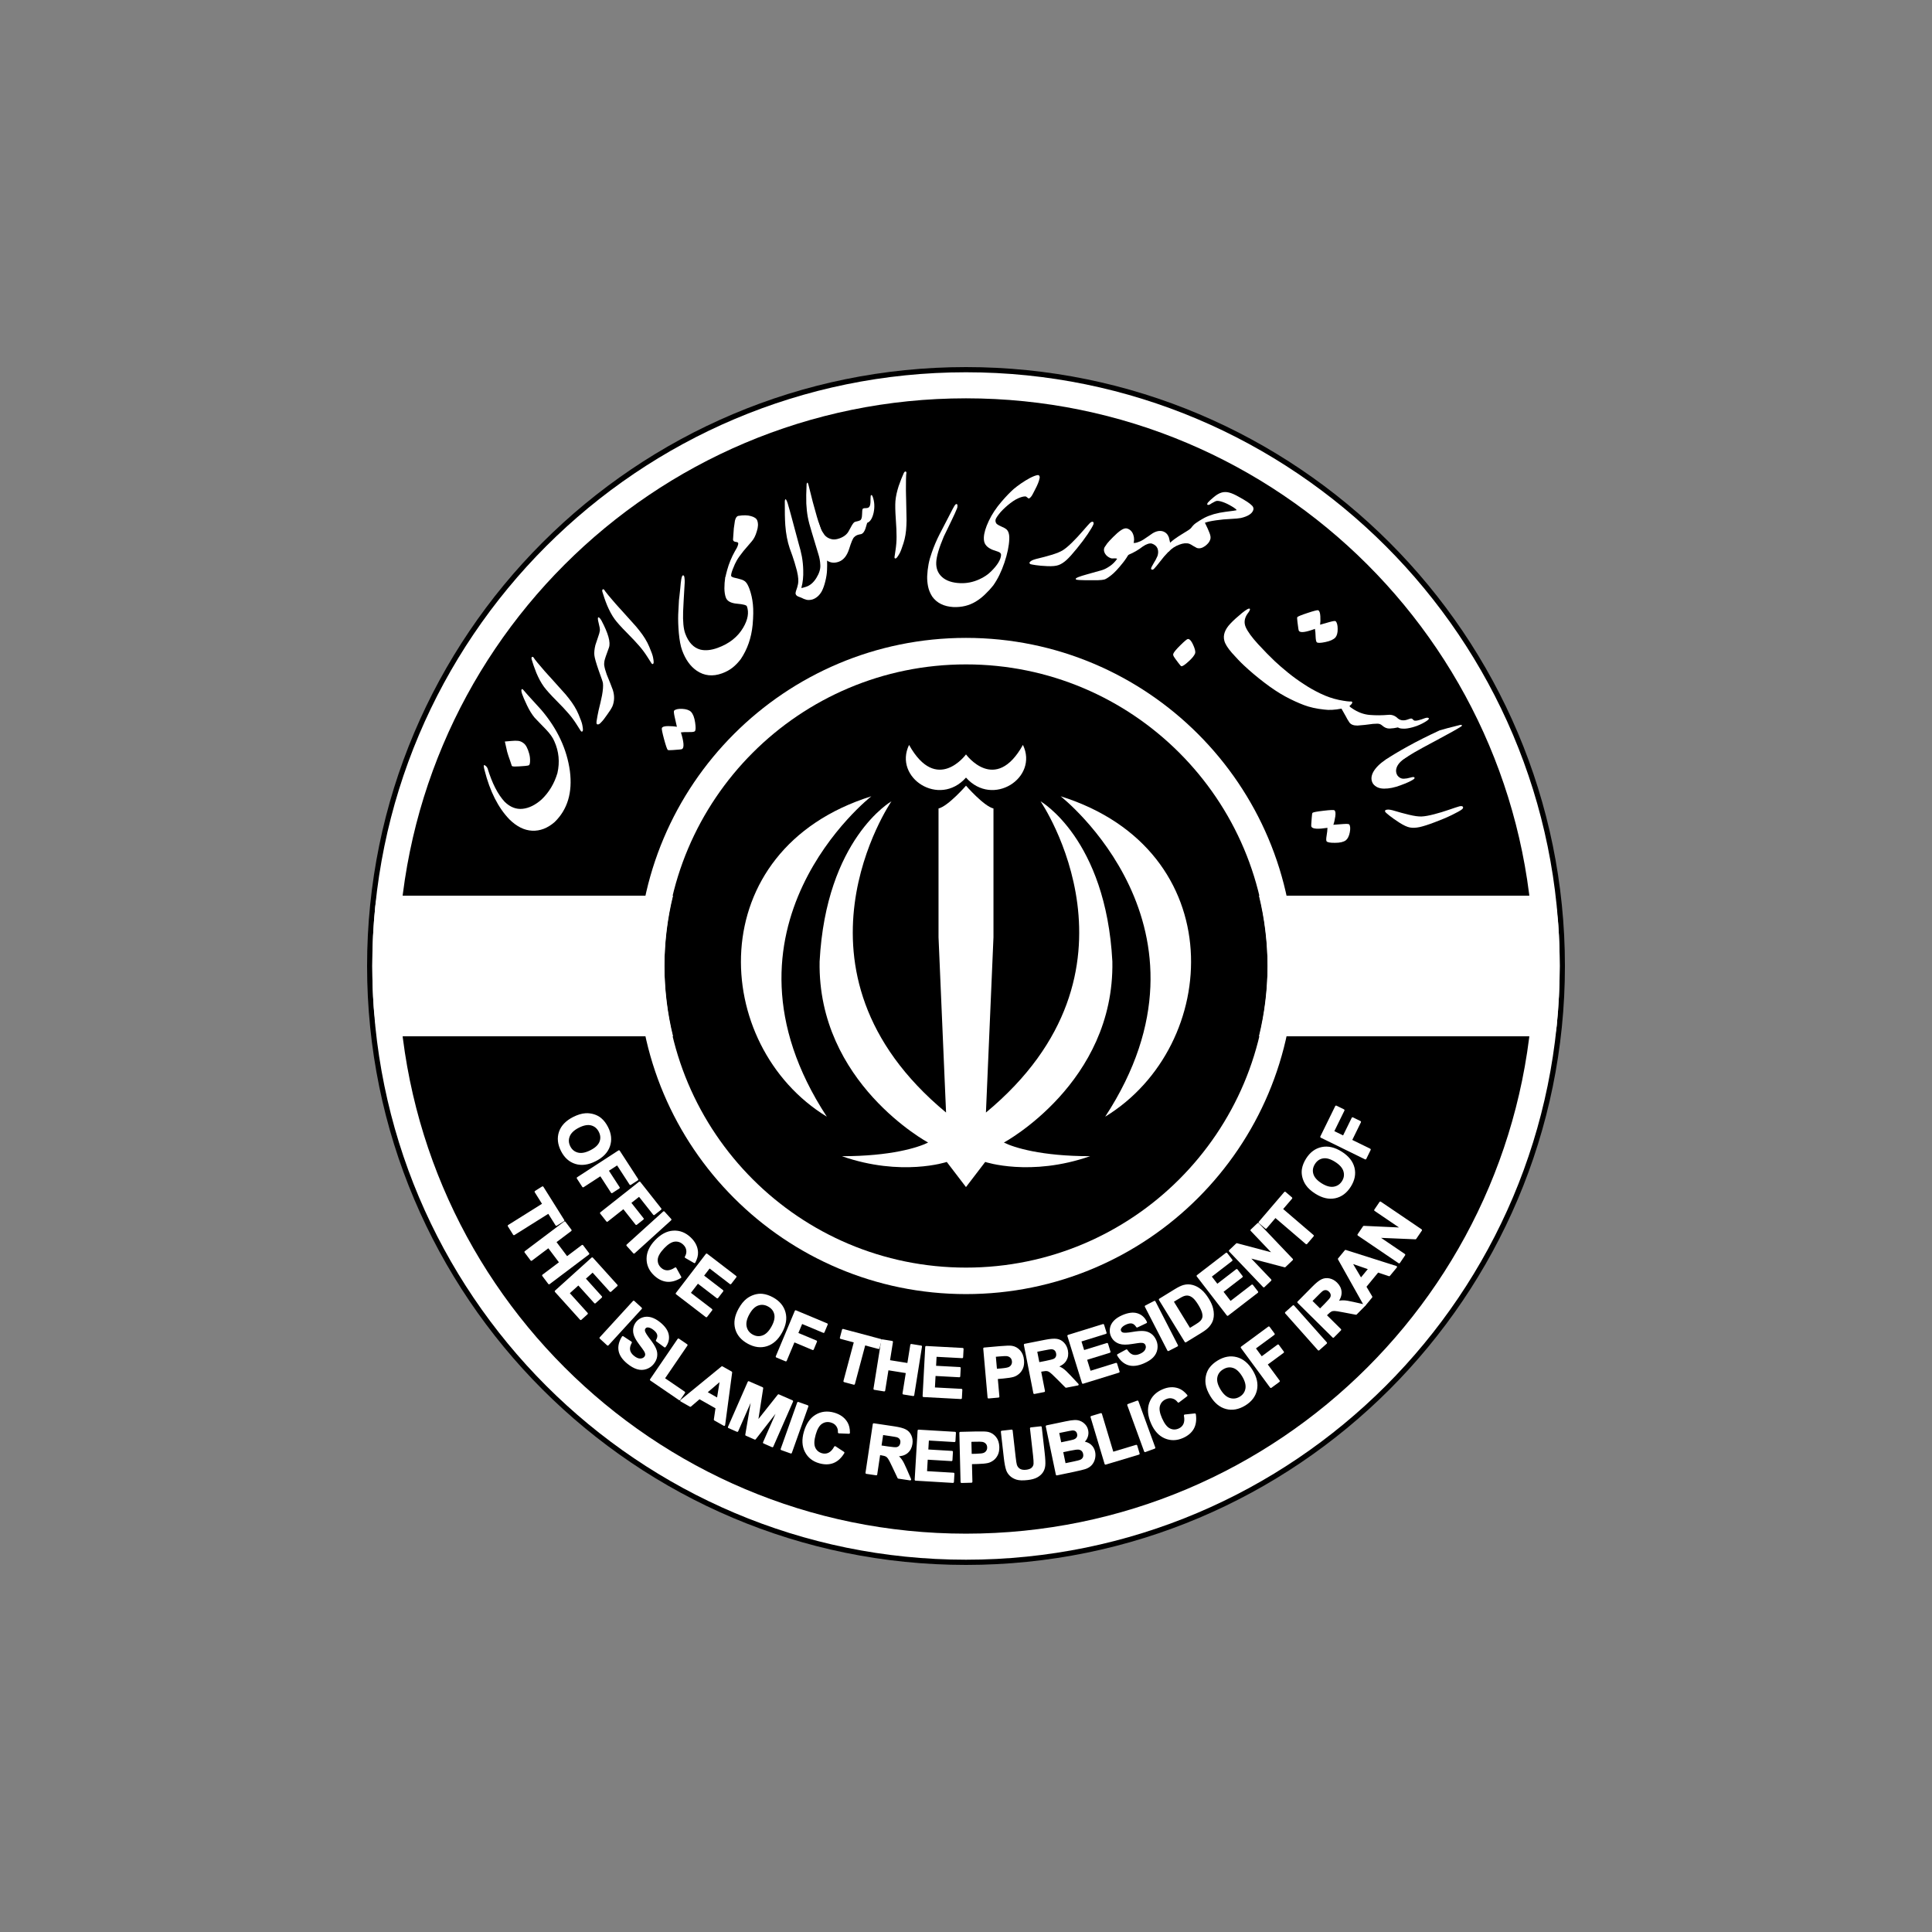 <?xml version="1.0" encoding="UTF-8"?> <svg xmlns="http://www.w3.org/2000/svg" width="100" height="100" viewBox="0 0 100 100" fill="none"><rect x="0" y="0" width="100" height="100" fill="#808080" stroke="none"/><g clip-path="url(#clip0_9871_652)"><path d="M50 81C67.121 81 81 67.121 81 50C81 32.879 67.121 19 50 19C32.879 19 19 32.879 19 50C19 67.121 32.879 81 50 81Z" fill="black"></path><path d="M50 80.73C66.972 80.73 80.73 66.971 80.73 49.999C80.73 33.028 66.972 19.269 50 19.269C33.028 19.269 19.27 33.028 19.27 49.999C19.27 66.971 33.028 80.73 50 80.73Z" fill="white"></path><path d="M50 79.382C66.228 79.382 79.382 66.227 79.382 50C79.382 33.772 66.228 20.617 50 20.617C33.772 20.617 20.617 33.772 20.617 50C20.617 66.227 33.772 79.382 50 79.382Z" fill="black"></path><path d="M50 66.982C59.379 66.982 66.983 59.379 66.983 50C66.983 40.62 59.379 33.017 50 33.017C40.621 33.017 33.017 40.62 33.017 50C33.017 59.379 40.621 66.982 50 66.982Z" fill="white"></path><path d="M50 65.611C58.622 65.611 65.611 58.621 65.611 50C65.611 41.378 58.622 34.389 50 34.389C41.378 34.389 34.389 41.378 34.389 50C34.389 58.621 41.378 65.611 50 65.611Z" fill="black"></path><path d="M19.509 46.36C19.479 46.55 19.45 46.741 19.423 46.931C19.321 47.951 19.27 48.975 19.27 49.999C19.27 50.724 19.295 51.45 19.347 52.173C19.394 52.663 19.453 53.151 19.524 53.638H34.837C34.545 52.447 34.395 51.226 34.389 49.999C34.395 48.773 34.545 47.551 34.837 46.36H19.509ZM65.163 46.36C65.454 47.551 65.605 48.773 65.611 49.999C65.605 51.226 65.454 52.447 65.163 53.638H80.49C80.521 53.448 80.55 53.258 80.577 53.067C80.679 52.048 80.73 51.024 80.73 49.999C80.73 49.274 80.705 48.549 80.653 47.825C80.606 47.336 80.546 46.847 80.476 46.36H65.163Z" fill="white"></path><path d="M54.899 41.215C54.899 41.215 63.6 48.02 57.205 57.799C63.228 54.118 63.749 43.994 54.899 41.215Z" fill="white"></path><path d="M50 40.248C48.615 41.809 46.235 40.257 47.053 38.556C48.485 41.121 50 39.048 50 39.048C50 39.048 51.515 41.121 52.947 38.556C53.765 40.257 51.385 41.809 50 40.248Z" fill="white"></path><path d="M50 61.444L49.005 60.142C49.005 60.142 46.663 60.923 43.576 59.845C46.105 59.845 47.518 59.398 48.039 59.138C48.039 59.138 42.312 56.052 42.423 49.768C42.758 43.409 46.142 41.475 46.142 41.475C46.142 41.475 40.118 50.251 48.968 57.585L48.578 48.512V41.847C49.08 41.726 50 40.666 50 40.666C50 40.666 50.92 41.726 51.422 41.847V48.512L51.032 57.585C59.881 50.251 53.858 41.475 53.858 41.475C53.858 41.475 57.241 43.408 57.576 49.767C57.688 56.051 51.961 59.138 51.961 59.138C52.481 59.398 53.895 59.844 56.423 59.844C53.337 60.922 50.994 60.142 50.994 60.142L49.999 61.443L50 61.444Z" fill="white"></path><path d="M45.101 41.215C45.101 41.215 36.4 48.02 42.796 57.799C36.772 54.118 36.251 43.994 45.101 41.215Z" fill="white"></path><path d="M75.675 41.889C75.592 41.955 75.419 42.052 75.156 42.181C74.895 42.308 74.598 42.434 74.264 42.558C73.933 42.684 73.671 42.768 73.479 42.81C73.289 42.85 73.123 42.857 72.981 42.831C72.84 42.807 72.659 42.724 72.436 42.582C72.217 42.441 72.047 42.321 71.926 42.224C71.807 42.128 71.734 42.065 71.708 42.035C71.686 42.002 71.682 41.974 71.697 41.95C71.713 41.925 71.748 41.911 71.8 41.907C71.88 41.893 72.019 41.917 72.217 41.979C72.415 42.04 72.652 42.104 72.928 42.171C73.208 42.238 73.426 42.268 73.582 42.261C73.742 42.254 73.954 42.217 74.221 42.148C74.487 42.079 74.747 42.001 75 41.912C75.256 41.824 75.432 41.766 75.527 41.739C75.626 41.712 75.69 41.719 75.72 41.76C75.743 41.799 75.728 41.842 75.675 41.889Z" fill="white"></path><path d="M71.755 39.295C71.915 39.229 72.06 39.18 72.189 39.147C72.32 39.113 72.433 39.091 72.527 39.083C72.623 39.073 72.701 39.073 72.76 39.083C72.821 39.092 72.864 39.106 72.888 39.128L72.675 39.279C72.403 39.471 72.265 39.678 72.259 39.898C72.264 40.028 72.306 40.129 72.387 40.201C72.469 40.276 72.561 40.311 72.664 40.306C72.769 40.303 72.88 40.284 72.998 40.249C73.118 40.213 73.188 40.209 73.21 40.24C73.234 40.274 73.21 40.313 73.136 40.355C73.018 40.435 72.802 40.533 72.489 40.648C72.18 40.764 71.898 40.821 71.644 40.819C71.392 40.819 71.202 40.737 71.073 40.573C70.956 40.394 70.958 40.189 71.079 39.958C71.204 39.737 71.417 39.524 71.719 39.32L71.755 39.295ZM67.939 42.069C67.982 42.038 68.171 42.003 68.505 41.964C68.84 41.925 69.026 41.916 69.064 41.937C69.123 41.976 69.14 42.084 69.114 42.261C69.087 42.438 69.054 42.582 69.014 42.69C69.166 42.68 69.335 42.667 69.521 42.652C69.709 42.639 69.814 42.645 69.836 42.672C69.892 42.752 69.902 42.889 69.865 43.083C69.826 43.279 69.757 43.417 69.658 43.496C69.535 43.584 69.347 43.626 69.093 43.624C68.845 43.626 68.702 43.599 68.664 43.545C68.638 43.509 68.639 43.409 68.666 43.247C68.693 43.089 68.708 42.956 68.709 42.848C68.234 42.922 67.96 42.908 67.887 42.804C67.869 42.779 67.863 42.727 67.871 42.651C67.877 42.578 67.886 42.467 67.896 42.317C67.905 42.165 67.919 42.083 67.939 42.069Z" fill="white"></path><path d="M72.826 39.176C72.701 39.255 72.581 39.321 72.466 39.373C72.353 39.424 72.25 39.456 72.156 39.471C72.064 39.487 71.984 39.483 71.914 39.458C71.844 39.432 71.79 39.38 71.75 39.302C72.006 39.127 72.376 38.906 72.862 38.636C73.349 38.366 73.901 38.088 74.518 37.803C74.715 37.742 75.069 37.648 75.581 37.522C75.632 37.511 75.66 37.517 75.666 37.539C75.672 37.561 75.662 37.581 75.636 37.599C75.431 37.731 75.026 37.958 74.42 38.281C73.813 38.603 73.401 38.829 73.181 38.958C72.964 39.09 72.845 39.162 72.826 39.176Z" fill="white"></path><path d="M73.757 37.171C73.846 37.142 73.908 37.141 73.945 37.168C73.983 37.193 73.95 37.242 73.846 37.314C73.544 37.513 73.211 37.642 72.847 37.702C72.772 37.716 72.685 37.719 72.586 37.713C72.489 37.709 72.413 37.688 72.357 37.651C72.218 37.683 72.077 37.703 71.933 37.709C71.793 37.715 71.662 37.662 71.539 37.551C71.469 37.486 71.384 37.455 71.284 37.458C71.184 37.459 71.113 37.463 71.068 37.468C70.78 37.509 70.512 37.538 70.264 37.555C70.058 37.558 69.916 37.501 69.838 37.384C69.761 37.269 69.695 37.154 69.639 37.04C69.656 36.969 69.687 36.902 69.734 36.841C69.78 36.78 69.865 36.722 69.989 36.667C70.283 36.867 70.586 36.98 70.899 37.005C71.212 37.031 71.538 37.029 71.877 36.999C72.056 36.986 72.215 37.048 72.354 37.186C72.498 37.303 72.68 37.316 72.901 37.227C72.973 37.197 73.029 37.186 73.068 37.194C73.093 37.202 73.115 37.219 73.135 37.245C73.156 37.268 73.174 37.283 73.189 37.291C73.233 37.31 73.308 37.307 73.416 37.281C73.523 37.255 73.637 37.218 73.757 37.171Z" fill="white"></path><path d="M69.434 36.679C69.089 36.746 68.792 36.762 68.542 36.727C68.143 36.686 67.791 36.607 67.487 36.492C67.184 36.378 66.861 36.229 66.517 36.044C66.174 35.857 65.812 35.616 65.429 35.322C65.048 35.03 64.702 34.738 64.392 34.447C64.199 34.267 63.99 34.048 63.763 33.792C63.54 33.536 63.409 33.324 63.37 33.157C63.296 32.874 63.399 32.582 63.681 32.282C63.835 32.118 64.034 31.936 64.28 31.735C64.511 31.547 64.647 31.472 64.688 31.509C64.72 31.54 64.68 31.628 64.567 31.771C64.408 32.002 64.379 32.234 64.48 32.466C64.585 32.698 64.799 32.992 65.125 33.348C65.454 33.703 65.737 33.993 65.976 34.217C66.171 34.4 66.4 34.599 66.665 34.815C66.926 35.027 67.198 35.224 67.483 35.408C67.742 35.582 68.031 35.746 68.347 35.898C68.664 36.051 68.981 36.16 69.299 36.227C69.619 36.291 69.838 36.319 69.955 36.309C70.031 36.344 69.994 36.424 69.845 36.548C69.876 36.588 69.923 36.627 69.986 36.664C70.002 36.712 69.996 36.761 69.968 36.81C69.942 36.858 69.906 36.9 69.86 36.937C69.818 36.974 69.775 37.002 69.731 37.023C69.687 37.043 69.655 37.047 69.636 37.037L69.434 36.679ZM67.15 31.941C67.187 31.902 67.365 31.83 67.684 31.725C68.004 31.619 68.185 31.573 68.226 31.587C68.293 31.613 68.33 31.715 68.34 31.894C68.349 32.073 68.346 32.22 68.329 32.335C68.475 32.294 68.638 32.248 68.817 32.196C68.999 32.145 69.103 32.131 69.13 32.152C69.201 32.219 69.237 32.352 69.238 32.552C69.241 32.75 69.201 32.898 69.121 32.996C69.017 33.106 68.842 33.185 68.593 33.234C68.35 33.285 68.204 33.288 68.156 33.242C68.123 33.212 68.103 33.115 68.096 32.953C68.093 32.79 68.081 32.656 68.061 32.55C67.611 32.718 67.339 32.758 67.247 32.672C67.224 32.65 67.208 32.601 67.2 32.525C67.192 32.452 67.177 32.34 67.156 32.19C67.136 32.041 67.134 31.958 67.15 31.941Z" fill="white"></path><path d="M62.374 27.056C62.3 27.077 62.237 27.075 62.186 27.05C62.135 27.024 62.101 26.994 62.083 26.958C62.137 26.917 62.225 26.864 62.347 26.799C62.469 26.735 62.629 26.672 62.828 26.612C63.033 26.556 63.233 26.516 63.427 26.492C63.808 26.444 64 26.417 64.003 26.409C64.012 26.38 63.932 26.314 63.761 26.211C63.59 26.108 63.428 26.03 63.275 25.979C63.129 25.93 63.019 25.915 62.946 25.933C62.922 25.939 62.845 25.978 62.715 26.051C62.604 26.133 62.531 26.155 62.494 26.119C62.475 26.104 62.484 26.068 62.522 26.011C62.584 25.939 62.686 25.845 62.828 25.728C62.971 25.608 63.105 25.53 63.231 25.494C63.353 25.459 63.483 25.459 63.62 25.494C63.759 25.53 63.925 25.604 64.118 25.714C64.314 25.823 64.462 25.91 64.561 25.976C64.661 26.042 64.745 26.11 64.814 26.179C64.877 26.248 64.895 26.323 64.868 26.404C64.806 26.588 64.595 26.724 64.233 26.811C64.12 26.833 63.94 26.849 63.693 26.861C63.447 26.871 63.194 26.894 62.935 26.932C62.677 26.969 62.49 27.011 62.374 27.056ZM60.729 33.841C60.715 33.882 60.726 33.933 60.763 33.994C60.807 34.063 60.876 34.159 60.97 34.283C61.063 34.408 61.12 34.475 61.142 34.482C61.196 34.5 61.32 34.42 61.515 34.242C61.709 34.067 61.825 33.922 61.863 33.807C61.883 33.717 61.846 33.569 61.752 33.365C61.66 33.163 61.569 33.067 61.48 33.075C61.435 33.081 61.305 33.19 61.091 33.402C60.876 33.614 60.756 33.761 60.729 33.841Z" fill="white"></path><path d="M62.076 26.957C62.132 26.941 62.189 26.945 62.246 26.969C62.302 26.994 62.342 27.022 62.364 27.053C62.474 27.274 62.554 27.452 62.606 27.589C62.66 27.726 62.673 27.837 62.644 27.922C62.621 27.99 62.589 28.049 62.548 28.1C62.507 28.151 62.451 28.204 62.381 28.259C62.224 28.372 62.08 28.406 61.949 28.362C61.947 28.361 61.885 28.327 61.764 28.26C61.671 28.199 61.603 28.161 61.559 28.146C61.418 28.099 61.247 28.113 61.046 28.189C60.831 28.266 60.647 28.388 60.493 28.555C60.479 28.559 60.459 28.561 60.434 28.564C60.405 28.568 60.376 28.567 60.345 28.562C60.312 28.557 60.281 28.545 60.251 28.527C60.221 28.512 60.198 28.486 60.18 28.451C60.457 28.179 60.662 27.996 60.794 27.902C60.925 27.808 61.055 27.722 61.184 27.644C61.313 27.565 61.428 27.494 61.528 27.43C61.584 27.39 61.623 27.358 61.644 27.335C61.729 27.221 61.81 27.136 61.888 27.081C61.968 27.029 62.03 26.987 62.076 26.957Z" fill="white"></path><path d="M60.486 28.552L60.25 28.809L59.859 29.298C59.805 29.361 59.764 29.409 59.734 29.439C59.688 29.489 59.641 29.499 59.594 29.469C59.568 29.452 59.576 29.402 59.62 29.32C59.658 29.257 59.691 29.196 59.721 29.139C59.754 29.082 59.785 29.029 59.815 28.98C59.869 28.876 59.901 28.81 59.911 28.78C59.957 28.642 59.958 28.513 59.915 28.393C59.866 28.271 59.767 28.185 59.616 28.134C59.492 28.109 59.337 28.16 59.151 28.287C58.928 28.461 58.681 28.604 58.411 28.716L58.114 28.827C58.142 28.682 58.185 28.544 58.245 28.413C58.303 28.281 58.385 28.157 58.492 28.041C58.53 28.062 58.581 28.081 58.644 28.096C58.708 28.112 58.787 28.103 58.88 28.07C58.978 28.041 59.076 27.996 59.172 27.936C59.254 27.883 59.336 27.828 59.417 27.771C59.501 27.716 59.582 27.659 59.661 27.602C59.86 27.484 60.039 27.453 60.2 27.506C60.341 27.554 60.441 27.655 60.5 27.81C60.528 27.919 60.548 28.004 60.56 28.065C60.573 28.123 60.584 28.176 60.593 28.222C60.597 28.264 60.595 28.299 60.586 28.325C60.567 28.384 60.552 28.424 60.542 28.445C60.535 28.466 60.526 28.486 60.514 28.504C60.506 28.52 60.497 28.536 60.486 28.552Z" fill="white"></path><path d="M58.138 29.108C57.894 29.418 57.689 29.638 57.523 29.769C57.357 29.9 57.236 29.976 57.159 29.996C57.085 30.015 56.979 30.026 56.839 30.031C56.7 30.035 56.489 30.036 56.206 30.033C55.926 30.029 55.763 30.019 55.717 30.003C55.688 29.994 55.676 29.981 55.681 29.967C55.664 29.918 55.859 29.839 56.263 29.728C56.671 29.616 56.934 29.542 57.052 29.506C57.172 29.468 57.305 29.399 57.45 29.299C57.596 29.199 57.721 29.073 57.824 28.921C57.798 28.91 57.77 28.903 57.741 28.902C57.714 28.901 57.686 28.901 57.656 28.902C57.628 28.903 57.599 28.904 57.569 28.905C57.54 28.904 57.514 28.898 57.489 28.89C57.355 28.84 57.255 28.758 57.19 28.644C57.129 28.529 57.123 28.423 57.172 28.326C57.206 28.27 57.251 28.205 57.306 28.131C57.362 28.058 57.464 27.948 57.611 27.8C57.759 27.649 57.896 27.53 58.023 27.443C58.152 27.357 58.26 27.328 58.348 27.357C58.498 27.408 58.602 27.514 58.658 27.676C58.716 27.836 58.714 28.006 58.654 28.186C58.624 28.276 58.588 28.364 58.545 28.45C58.505 28.536 58.469 28.608 58.437 28.665C58.405 28.719 58.361 28.789 58.305 28.876C58.25 28.96 58.194 29.037 58.138 29.108Z" fill="white"></path><path d="M56.595 27.142C56.557 27.237 56.46 27.403 56.302 27.64C56.145 27.874 55.957 28.124 55.738 28.391C55.521 28.659 55.342 28.858 55.202 28.986C55.062 29.112 54.926 29.199 54.794 29.247C54.664 29.295 54.471 29.314 54.215 29.304C53.962 29.293 53.761 29.275 53.612 29.252C53.465 29.23 53.374 29.213 53.337 29.201C53.303 29.183 53.286 29.161 53.286 29.135C53.288 29.106 53.31 29.077 53.352 29.047C53.412 28.997 53.541 28.95 53.737 28.905C53.933 28.86 54.163 28.798 54.428 28.719C54.696 28.638 54.893 28.557 55.02 28.475C55.151 28.392 55.311 28.256 55.501 28.069C55.691 27.881 55.871 27.688 56.04 27.491C56.212 27.292 56.331 27.157 56.398 27.088C56.468 27.016 56.525 26.991 56.57 27.011C56.608 27.032 56.617 27.076 56.595 27.142Z" fill="white"></path><path d="M53.811 24.743C53.792 24.84 53.764 24.932 53.727 25.02C53.692 25.109 53.633 25.232 53.55 25.39C53.469 25.549 53.421 25.639 53.404 25.662C53.339 25.756 53.283 25.803 53.237 25.801C53.205 25.777 53.175 25.754 53.148 25.732C53.123 25.708 53.099 25.695 53.076 25.695C52.979 25.691 52.849 25.725 52.687 25.798C52.528 25.871 52.349 25.991 52.153 26.157C51.959 26.322 51.806 26.477 51.695 26.624C51.584 26.768 51.528 26.869 51.526 26.925C51.522 27.009 51.546 27.076 51.598 27.124C51.643 27.162 51.723 27.206 51.839 27.257C51.958 27.308 52.036 27.35 52.073 27.382C52.195 27.474 52.251 27.649 52.24 27.908C52.226 28.264 52.141 28.67 51.987 29.126C51.835 29.579 51.644 29.97 51.413 30.299C51.294 30.451 51.155 30.602 50.998 30.752C50.843 30.905 50.677 31.034 50.501 31.14C50.162 31.344 49.777 31.438 49.347 31.421C48.858 31.393 48.493 31.213 48.253 30.88C48.144 30.711 48.072 30.534 48.035 30.348C47.999 30.162 47.985 29.985 47.991 29.819C48 29.609 48.024 29.403 48.062 29.202C48.101 29.001 48.157 28.8 48.229 28.601C48.342 28.274 48.476 27.96 48.629 27.659C48.785 27.357 48.911 27.113 49.009 26.927L49.301 26.362C49.334 26.299 49.369 26.238 49.404 26.177C49.443 26.117 49.476 26.088 49.504 26.089C49.543 26.091 49.561 26.122 49.558 26.184C49.558 26.245 49.55 26.291 49.533 26.321C49.488 26.43 49.448 26.522 49.414 26.597C49.381 26.67 49.33 26.777 49.263 26.918C49.196 27.057 49.123 27.208 49.045 27.371C48.966 27.532 48.902 27.666 48.851 27.771C48.602 28.362 48.471 28.807 48.459 29.106C48.446 29.422 48.547 29.676 48.763 29.869C48.981 30.063 49.294 30.168 49.701 30.184C50.039 30.198 50.369 30.131 50.69 29.985C50.931 29.877 51.132 29.741 51.295 29.579C51.461 29.416 51.588 29.262 51.676 29.117C51.764 28.972 51.81 28.84 51.815 28.722C51.818 28.648 51.765 28.592 51.656 28.554C51.55 28.514 51.473 28.488 51.425 28.476C51.376 28.461 51.322 28.437 51.262 28.404C51.146 28.343 51.06 28.267 51.002 28.178C50.944 28.088 50.918 27.969 50.924 27.82C50.933 27.593 51.017 27.307 51.178 26.965C51.34 26.62 51.563 26.284 51.846 25.957C52.077 25.689 52.286 25.473 52.472 25.308C52.573 25.223 52.7 25.126 52.853 25.02C53.009 24.913 53.159 24.822 53.303 24.745C53.481 24.652 53.62 24.6 53.721 24.589C53.762 24.591 53.789 24.61 53.803 24.646C53.817 24.68 53.82 24.712 53.811 24.743Z" fill="white"></path><path d="M46.901 25.832C46.905 26.122 46.911 26.383 46.917 26.615C46.926 26.843 46.925 27.038 46.915 27.198C46.901 27.543 46.85 27.85 46.762 28.121C46.677 28.389 46.608 28.569 46.554 28.659C46.503 28.75 46.459 28.816 46.424 28.858C46.384 28.9 46.351 28.915 46.327 28.903C46.305 28.891 46.296 28.869 46.299 28.836C46.299 28.828 46.317 28.706 46.353 28.47C46.389 28.234 46.406 28.006 46.406 27.788C46.408 27.567 46.395 27.257 46.366 26.859C46.338 26.458 46.331 26.151 46.347 25.937C46.357 25.814 46.377 25.685 46.407 25.55C46.438 25.415 46.474 25.284 46.515 25.157C46.559 25.027 46.605 24.903 46.652 24.786C46.7 24.669 46.743 24.566 46.784 24.476C46.819 24.418 46.849 24.395 46.877 24.407C46.904 24.417 46.917 24.437 46.916 24.469C46.911 24.488 46.907 24.53 46.902 24.594C46.9 24.655 46.897 24.73 46.894 24.818C46.893 24.903 46.892 24.995 46.892 25.094C46.891 25.192 46.891 25.29 46.891 25.386C46.893 25.479 46.894 25.565 46.896 25.645C46.897 25.725 46.899 25.787 46.901 25.832Z" fill="white"></path><path d="M42.374 27.059C42.423 27.195 42.461 27.294 42.487 27.358C42.52 27.451 42.585 27.563 42.681 27.695C42.767 27.794 42.877 27.862 43.009 27.899C43.136 27.938 43.285 27.927 43.455 27.865C43.688 27.781 43.849 27.651 43.938 27.474C44.057 27.241 44.143 27.1 44.196 27.05C44.232 27.017 44.279 26.997 44.336 26.99C44.394 26.98 44.453 26.962 44.511 26.936C44.578 26.911 44.615 26.812 44.62 26.638C44.623 26.461 44.634 26.362 44.652 26.341C44.67 26.321 44.696 26.309 44.728 26.305C44.827 26.303 44.892 26.297 44.925 26.285C44.99 26.261 45.03 26.197 45.046 26.092C45.055 26.055 45.059 25.965 45.058 25.821C45.057 25.7 45.067 25.635 45.09 25.627C45.12 25.616 45.147 25.644 45.172 25.712C45.264 25.967 45.28 26.241 45.219 26.535C45.153 26.83 45.042 27.006 44.884 27.064C44.834 27.246 44.804 27.347 44.794 27.367C44.737 27.521 44.667 27.613 44.584 27.643C44.496 27.658 44.425 27.675 44.37 27.695C44.315 27.715 44.261 27.751 44.21 27.804C44.145 27.861 44.059 28.067 43.949 28.42C43.837 28.769 43.659 28.988 43.414 29.076C43.149 29.172 42.911 29.125 42.701 28.936C42.502 28.744 42.34 28.478 42.216 28.135C42.178 27.834 42.165 27.584 42.178 27.385C42.185 27.178 42.224 27.062 42.294 27.037C42.309 27.032 42.336 27.039 42.374 27.059Z" fill="white"></path><path d="M42.283 26.748C42.331 26.897 42.388 27.08 42.452 27.298C42.518 27.511 42.566 27.663 42.595 27.751C42.689 28.051 42.748 28.31 42.77 28.528C42.794 28.743 42.807 28.916 42.81 29.048C42.816 29.174 42.815 29.324 42.807 29.499C42.802 29.671 42.773 29.862 42.722 30.073C42.673 30.281 42.611 30.457 42.536 30.603C42.415 30.817 42.257 30.957 42.061 31.025C41.956 31.057 41.854 31.064 41.755 31.047C41.658 31.023 41.562 30.985 41.468 30.934C41.39 30.906 41.34 30.887 41.32 30.878C41.25 30.849 41.206 30.809 41.187 30.756C41.173 30.718 41.176 30.668 41.196 30.604C41.216 30.543 41.239 30.474 41.265 30.397C41.276 30.359 41.29 30.303 41.306 30.229C41.322 30.155 41.325 30.064 41.317 29.954C41.31 29.843 41.287 29.704 41.247 29.538C41.203 29.369 41.163 29.227 41.126 29.11L41.011 28.757C40.97 28.636 40.924 28.51 40.874 28.378C40.757 28.03 40.681 27.633 40.647 27.187C40.626 26.886 40.617 26.472 40.621 25.944C40.623 25.91 40.627 25.885 40.633 25.872C40.642 25.855 40.649 25.845 40.657 25.842C40.683 25.835 40.72 25.903 40.768 26.044C40.787 26.113 40.819 26.225 40.864 26.378C40.906 26.536 40.934 26.636 40.947 26.679L41.352 28.188C41.408 28.366 41.459 28.573 41.506 28.811C41.547 29.043 41.57 29.275 41.575 29.508C41.587 29.846 41.555 30.152 41.479 30.425C41.492 30.438 41.524 30.434 41.577 30.415L41.722 30.372C41.93 30.305 42.107 30.153 42.254 29.916C42.402 29.676 42.471 29.456 42.46 29.256C42.452 29.052 42.417 28.857 42.355 28.67C42.227 28.238 42.114 27.863 42.016 27.545C41.916 27.224 41.848 26.961 41.81 26.754C41.772 26.547 41.747 26.317 41.734 26.064C41.724 25.807 41.729 25.47 41.75 25.052C41.759 25.006 41.775 24.984 41.798 24.984C41.818 24.985 41.863 25.136 41.932 25.436C42 25.734 42.117 26.171 42.283 26.748Z" fill="white"></path><path d="M37.544 29.897C37.56 29.807 37.59 29.677 37.637 29.507C37.683 29.338 37.74 29.172 37.808 29.008C37.876 28.842 37.95 28.688 38.031 28.546C38.119 28.404 38.172 28.3 38.19 28.233C38.212 28.177 38.217 28.133 38.206 28.101C38.196 28.073 38.151 28.055 38.072 28.047C37.99 28.034 37.947 27.996 37.941 27.933L37.983 27.345C38.007 27.206 38.026 27.075 38.04 26.951C38.075 26.805 38.131 26.723 38.209 26.703C38.473 26.658 38.694 26.662 38.871 26.714C39.05 26.762 39.158 26.839 39.196 26.944C39.252 27.099 39.244 27.285 39.172 27.5C39.108 27.727 39.017 27.904 38.902 28.031C38.801 28.144 38.717 28.242 38.648 28.327C38.581 28.407 38.526 28.473 38.481 28.523C38.32 28.725 38.205 28.886 38.138 29.004C38.07 29.122 38.003 29.266 37.938 29.437C37.871 29.605 37.84 29.722 37.844 29.789C37.763 29.892 37.663 29.928 37.544 29.897Z" fill="white"></path><path d="M38.659 31.383C38.636 31.32 38.467 31.275 38.151 31.248C37.83 31.22 37.636 31.114 37.57 30.932C37.522 30.799 37.497 30.64 37.495 30.454C37.495 30.265 37.508 30.08 37.536 29.9C37.545 29.869 37.562 29.841 37.587 29.818C37.615 29.794 37.645 29.776 37.675 29.765C37.707 29.753 37.738 29.749 37.768 29.753C37.797 29.756 37.819 29.77 37.833 29.793C37.852 29.845 37.914 29.882 38.018 29.904C38.122 29.926 38.228 29.953 38.335 29.985C38.445 30.013 38.532 30.06 38.599 30.127C38.667 30.198 38.732 30.319 38.794 30.489C38.883 30.737 38.942 31.001 38.97 31.283C38.999 31.558 38.994 31.912 38.956 32.345C38.889 33.02 38.683 33.612 38.338 34.121C38.205 34.294 38.066 34.438 37.921 34.553C37.763 34.678 37.58 34.778 37.372 34.853C36.889 35.028 36.452 34.982 36.062 34.716C35.73 34.488 35.478 34.133 35.304 33.653C35.227 33.441 35.171 33.145 35.136 32.767C35.105 32.4 35.094 32.077 35.104 31.799C35.118 31.508 35.131 31.263 35.143 31.063C35.151 31.015 35.16 30.941 35.169 30.841C35.181 30.741 35.195 30.611 35.211 30.453C35.223 30.344 35.231 30.253 35.236 30.181C35.243 30.107 35.252 30.039 35.264 29.975C35.287 29.854 35.315 29.788 35.346 29.78C35.391 29.772 35.418 29.812 35.427 29.899C35.441 29.999 35.444 30.088 35.439 30.167C35.396 30.878 35.369 31.375 35.358 31.656C35.341 32.165 35.377 32.543 35.466 32.788C35.633 33.248 35.895 33.527 36.252 33.624C36.512 33.686 36.81 33.656 37.145 33.534C37.746 33.317 38.188 32.966 38.471 32.482C38.712 32.069 38.775 31.703 38.659 31.383Z" fill="white"></path><path d="M32.177 31.598C32.375 31.82 32.554 32.02 32.714 32.195C32.874 32.367 33.004 32.519 33.103 32.65C33.323 32.928 33.49 33.201 33.603 33.47C33.717 33.736 33.783 33.922 33.802 34.028C33.823 34.133 33.834 34.213 33.834 34.269C33.831 34.329 33.816 34.363 33.789 34.37C33.763 34.375 33.741 34.364 33.723 34.336C33.717 34.33 33.649 34.224 33.519 34.016C33.388 33.808 33.249 33.62 33.102 33.45C32.956 33.277 32.738 33.045 32.449 32.754C32.158 32.462 31.947 32.227 31.816 32.05C31.741 31.948 31.67 31.834 31.604 31.709C31.537 31.584 31.477 31.458 31.424 31.331C31.371 31.201 31.323 31.074 31.282 30.951C31.24 30.829 31.205 30.719 31.176 30.621C31.164 30.553 31.173 30.515 31.202 30.506C31.229 30.495 31.253 30.502 31.274 30.528C31.283 30.546 31.308 30.581 31.347 30.634C31.386 30.683 31.434 30.743 31.491 30.814C31.547 30.881 31.608 30.953 31.674 31.03C31.74 31.107 31.805 31.182 31.869 31.257C31.933 31.328 31.992 31.394 32.047 31.456C32.102 31.517 32.145 31.564 32.177 31.598Z" fill="white"></path><path d="M31.128 32.112C31.483 32.781 31.614 33.249 31.519 33.518C31.381 33.887 31.303 34.12 31.285 34.217C31.272 34.313 31.267 34.381 31.272 34.422C31.292 34.561 31.336 34.724 31.403 34.909C31.544 35.25 31.649 35.516 31.718 35.707C31.814 36.005 31.807 36.289 31.699 36.559C31.64 36.683 31.547 36.829 31.422 36.998C31.296 37.183 31.189 37.318 31.1 37.403C31.03 37.484 30.965 37.513 30.904 37.488C30.871 37.466 30.865 37.4 30.885 37.291C30.892 37.25 30.906 37.164 30.929 37.034C30.951 36.903 31.001 36.681 31.08 36.368C31.134 36.116 31.16 35.997 31.158 36.01C31.211 35.722 31.227 35.502 31.207 35.351C31.203 35.306 31.13 35.092 30.99 34.708C30.856 34.323 30.781 34.06 30.765 33.921C30.749 33.777 30.766 33.6 30.817 33.389C30.842 33.312 30.886 33.182 30.948 32.998C31.006 32.84 31.039 32.721 31.049 32.641C31.056 32.565 31.036 32.437 30.988 32.257C30.942 32.078 30.934 31.978 30.963 31.958C30.998 31.939 31.053 31.991 31.128 32.112ZM34.562 38.815C34.579 38.832 34.665 38.835 34.82 38.823C34.977 38.809 35.093 38.8 35.168 38.796C35.248 38.792 35.299 38.779 35.323 38.757C35.417 38.666 35.391 38.383 35.244 37.908C35.354 37.894 35.492 37.888 35.658 37.892C35.828 37.896 35.93 37.882 35.964 37.85C36.013 37.802 36.018 37.652 35.98 37.398C35.943 37.138 35.871 36.952 35.763 36.84C35.667 36.75 35.516 36.701 35.309 36.69C35.104 36.681 34.966 36.712 34.892 36.782C34.869 36.808 34.878 36.917 34.92 37.107C34.964 37.296 35.002 37.466 35.036 37.62C34.918 37.596 34.767 37.584 34.582 37.583C34.396 37.583 34.288 37.616 34.258 37.683C34.241 37.725 34.279 37.914 34.369 38.251C34.46 38.587 34.525 38.775 34.562 38.815Z" fill="white"></path><path d="M28.516 35.095C28.713 35.318 28.892 35.517 29.052 35.693C29.213 35.864 29.343 36.016 29.442 36.148C29.662 36.425 29.828 36.699 29.942 36.968C30.056 37.233 30.122 37.419 30.141 37.526C30.162 37.63 30.172 37.711 30.173 37.767C30.17 37.827 30.154 37.86 30.127 37.867C30.102 37.873 30.08 37.861 30.061 37.834C30.056 37.828 29.988 37.721 29.857 37.513C29.727 37.306 29.588 37.117 29.441 36.948C29.294 36.774 29.077 36.542 28.788 36.252C28.497 35.959 28.286 35.724 28.155 35.548C28.08 35.446 28.009 35.332 27.942 35.207C27.875 35.081 27.816 34.956 27.762 34.829C27.709 34.698 27.662 34.572 27.62 34.449C27.579 34.326 27.544 34.216 27.515 34.119C27.503 34.051 27.512 34.013 27.541 34.004C27.568 33.993 27.592 34 27.613 34.026C27.622 34.043 27.646 34.078 27.686 34.132C27.725 34.181 27.773 34.241 27.829 34.312C27.886 34.379 27.947 34.45 28.013 34.527C28.079 34.604 28.143 34.68 28.207 34.755C28.271 34.826 28.331 34.892 28.386 34.953C28.44 35.014 28.483 35.062 28.516 35.095Z" fill="white"></path><path d="M27.088 38.458C27.157 38.506 27.214 38.576 27.261 38.667C27.309 38.757 27.352 38.869 27.389 39.004C27.427 39.134 27.442 39.272 27.435 39.419C27.43 39.514 27.414 39.575 27.384 39.603C27.366 39.62 27.3 39.634 27.186 39.645C27.074 39.654 26.971 39.661 26.878 39.667C26.786 39.673 26.703 39.676 26.632 39.676C26.56 39.676 26.513 39.664 26.491 39.641C26.455 39.524 26.426 39.437 26.404 39.378C26.335 39.187 26.284 39.033 26.252 38.917C26.222 38.798 26.182 38.62 26.131 38.381C26.226 38.373 26.341 38.363 26.477 38.351C26.614 38.337 26.73 38.336 26.825 38.347C26.919 38.359 27.007 38.396 27.088 38.458ZM28.014 36.74C28.85 37.721 29.344 38.779 29.498 39.912C29.639 41.02 29.376 41.899 28.708 42.549C28.343 42.867 27.955 43.016 27.544 42.997C27.137 42.978 26.745 42.783 26.367 42.411C25.787 41.809 25.359 40.964 25.083 39.875C25.024 39.66 25.026 39.571 25.089 39.609C25.154 39.645 25.203 39.698 25.236 39.769C25.471 40.541 25.767 41.12 26.124 41.504C26.407 41.778 26.715 41.898 27.046 41.864C27.379 41.83 27.708 41.668 28.033 41.38C28.418 41.012 28.691 40.556 28.852 40.014C28.982 39.441 28.928 38.893 28.693 38.37C28.616 38.182 28.47 37.976 28.255 37.751C28.174 37.666 28.069 37.559 27.941 37.428C27.814 37.296 27.725 37.202 27.672 37.147C27.527 36.972 27.394 36.755 27.272 36.497C27.149 36.237 27.065 36.043 27.022 35.915C26.98 35.785 26.974 35.705 27.004 35.677C27.026 35.656 27.056 35.67 27.096 35.72C27.137 35.767 27.217 35.858 27.336 35.995C27.454 36.13 27.681 36.379 28.014 36.74Z" fill="white"></path><path d="M29.681 57.863C29.912 57.745 30.124 57.681 30.316 57.67C30.458 57.663 30.598 57.681 30.735 57.723C30.872 57.766 30.99 57.829 31.088 57.913C31.22 58.024 31.333 58.172 31.427 58.357C31.597 58.691 31.629 59.012 31.524 59.317C31.419 59.624 31.181 59.872 30.811 60.059C30.445 60.246 30.107 60.292 29.798 60.198C29.491 60.104 29.252 59.89 29.082 59.557C28.911 59.219 28.877 58.898 28.981 58.595C29.086 58.29 29.32 58.047 29.681 57.863ZM29.937 58.327C29.68 58.458 29.515 58.617 29.442 58.803C29.37 58.989 29.381 59.173 29.474 59.356C29.566 59.539 29.708 59.655 29.898 59.705C30.09 59.756 30.318 59.714 30.581 59.58C30.842 59.448 31.007 59.292 31.076 59.112C31.147 58.934 31.134 58.75 31.038 58.561C30.942 58.372 30.799 58.253 30.61 58.203C30.422 58.153 30.198 58.194 29.937 58.327Z" fill="white" stroke="white" stroke-width="0.099" stroke-linecap="round" stroke-linejoin="round"></path><path d="M29.901 60.975L32.037 59.588L32.988 61.053L32.627 61.287L31.956 60.254L31.45 60.583L32.029 61.474L31.668 61.709L31.089 60.817L30.181 61.407L29.901 60.975Z" fill="white" stroke="white" stroke-width="0.099" stroke-linecap="round" stroke-linejoin="round"></path><path d="M31.106 62.787L33.105 61.208L34.187 62.578L33.849 62.845L33.086 61.879L32.612 62.252L33.272 63.087L32.933 63.354L32.274 62.519L31.425 63.19L31.106 62.787Z" fill="white" stroke="white" stroke-width="0.099" stroke-linecap="round" stroke-linejoin="round"></path><path d="M32.471 64.454L34.359 62.745L34.704 63.126L32.816 64.836L32.471 64.454Z" fill="white" stroke="white" stroke-width="0.099" stroke-linecap="round" stroke-linejoin="round"></path><path d="M34.963 65.649L35.216 66.107C34.969 66.256 34.734 66.318 34.512 66.294C34.291 66.269 34.081 66.163 33.883 65.975C33.638 65.742 33.515 65.467 33.516 65.15C33.518 64.832 33.657 64.527 33.932 64.237C34.224 63.929 34.53 63.766 34.85 63.747C35.171 63.728 35.461 63.84 35.719 64.086C35.945 64.301 36.065 64.542 36.08 64.809C36.089 64.968 36.044 65.141 35.946 65.329L35.493 65.067C35.562 64.95 35.588 64.831 35.571 64.709C35.554 64.588 35.497 64.481 35.398 64.387C35.261 64.257 35.103 64.2 34.924 64.217C34.746 64.235 34.552 64.354 34.343 64.574C34.121 64.808 34.005 65.014 33.995 65.192C33.985 65.371 34.047 65.525 34.182 65.652C34.281 65.746 34.396 65.796 34.527 65.801C34.658 65.805 34.804 65.755 34.963 65.649Z" fill="white" stroke="white" stroke-width="0.099" stroke-linecap="round" stroke-linejoin="round"></path><path d="M35.024 66.953L36.574 64.933L38.073 66.082L37.81 66.424L36.72 65.588L36.377 66.035L37.391 66.814L37.13 67.154L36.115 66.376L35.693 66.926L36.822 67.792L36.561 68.132L35.024 66.953Z" fill="white" stroke="white" stroke-width="0.099" stroke-linecap="round" stroke-linejoin="round"></path><path d="M38.267 67.769C38.392 67.541 38.531 67.369 38.684 67.252C38.797 67.167 38.922 67.103 39.059 67.06C39.197 67.019 39.33 67.004 39.459 67.018C39.63 67.036 39.807 67.095 39.989 67.195C40.317 67.375 40.524 67.622 40.609 67.934C40.695 68.247 40.638 68.585 40.438 68.948C40.24 69.309 39.987 69.537 39.679 69.633C39.371 69.729 39.054 69.686 38.726 69.506C38.394 69.323 38.186 69.078 38.101 68.768C38.016 68.457 38.072 68.124 38.267 67.769ZM38.74 68.009C38.601 68.262 38.554 68.486 38.599 68.681C38.644 68.875 38.757 69.021 38.936 69.12C39.116 69.219 39.298 69.235 39.484 69.169C39.671 69.103 39.836 68.94 39.978 68.681C40.119 68.426 40.167 68.204 40.124 68.016C40.081 67.829 39.967 67.684 39.781 67.582C39.596 67.48 39.411 67.462 39.227 67.527C39.043 67.591 38.881 67.752 38.74 68.009Z" fill="white" stroke="white" stroke-width="0.099" stroke-linecap="round" stroke-linejoin="round"></path><path d="M40.201 70.218L41.184 67.869L42.795 68.543L42.629 68.941L41.492 68.465L41.26 69.021L42.24 69.431L42.074 69.829L41.093 69.418L40.675 70.416L40.201 70.218Z" fill="white" stroke="white" stroke-width="0.099" stroke-linecap="round" stroke-linejoin="round"></path><path d="M43.705 71.491L44.251 69.447L43.52 69.252L43.631 68.835L45.587 69.357L45.476 69.773L44.747 69.579L44.202 71.624L43.705 71.491Z" fill="white" stroke="white" stroke-width="0.099" stroke-linecap="round" stroke-linejoin="round"></path><path d="M45.26 71.888L45.663 69.374L46.17 69.455L46.012 70.445L47.007 70.604L47.166 69.614L47.673 69.695L47.271 72.21L46.763 72.129L46.939 71.029L45.944 70.87L45.768 71.97L45.26 71.888Z" fill="white" stroke="white" stroke-width="0.099" stroke-linecap="round" stroke-linejoin="round"></path><path d="M47.803 72.262L47.939 69.718L49.825 69.819L49.802 70.249L48.43 70.176L48.4 70.74L49.677 70.808L49.654 71.237L48.377 71.168L48.34 71.861L49.761 71.936L49.738 72.365L47.803 72.262Z" fill="white" stroke="white" stroke-width="0.099" stroke-linecap="round" stroke-linejoin="round"></path><path d="M51.166 72.335L50.942 69.798L51.764 69.725C52.075 69.697 52.279 69.692 52.376 69.709C52.525 69.734 52.654 69.806 52.763 69.926C52.873 70.044 52.936 70.204 52.954 70.406C52.968 70.562 52.951 70.695 52.904 70.806C52.857 70.918 52.792 71.007 52.71 71.076C52.629 71.144 52.544 71.192 52.456 71.219C52.336 71.254 52.16 71.282 51.928 71.303L51.594 71.332L51.679 72.289L51.166 72.335ZM51.492 70.181L51.556 70.901L51.836 70.877C52.038 70.859 52.172 70.833 52.237 70.801C52.303 70.768 52.353 70.722 52.386 70.662C52.42 70.602 52.434 70.535 52.427 70.46C52.419 70.367 52.385 70.294 52.325 70.238C52.266 70.183 52.194 70.152 52.109 70.144C52.047 70.138 51.924 70.143 51.739 70.159L51.492 70.181Z" fill="white" stroke="white" stroke-width="0.099" stroke-linecap="round" stroke-linejoin="round"></path><path d="M53.535 72.103L53.044 69.604L54.106 69.395C54.373 69.343 54.571 69.328 54.7 69.349C54.831 69.37 54.944 69.43 55.039 69.531C55.134 69.631 55.196 69.755 55.225 69.903C55.262 70.091 55.237 70.257 55.151 70.401C55.065 70.544 54.915 70.653 54.702 70.728C54.824 70.771 54.927 70.823 55.013 70.885C55.099 70.947 55.222 71.064 55.381 71.234L55.782 71.662L55.178 71.78L54.706 71.308C54.539 71.139 54.426 71.035 54.368 70.994C54.311 70.952 54.253 70.927 54.196 70.92C54.139 70.911 54.053 70.918 53.937 70.941L53.834 70.961L54.039 72.004L53.535 72.103ZM53.756 70.562L54.129 70.489C54.371 70.441 54.52 70.401 54.577 70.369C54.633 70.337 54.673 70.292 54.697 70.235C54.722 70.179 54.726 70.113 54.712 70.038C54.695 69.954 54.659 69.891 54.604 69.848C54.549 69.805 54.48 69.784 54.395 69.787C54.353 69.789 54.23 69.811 54.025 69.85L53.631 69.928L53.756 70.562Z" fill="white" stroke="white" stroke-width="0.099" stroke-linecap="round" stroke-linejoin="round"></path><path d="M56.05 71.574L55.296 69.141L57.1 68.582L57.228 68.994L55.915 69.401L56.082 69.94L57.304 69.562L57.431 69.972L56.209 70.35L56.414 71.012L57.773 70.591L57.901 71.001L56.05 71.574Z" fill="white" stroke="white" stroke-width="0.099" stroke-linecap="round" stroke-linejoin="round"></path><path d="M57.868 70.135L58.31 69.894C58.403 70.037 58.508 70.126 58.623 70.163C58.739 70.199 58.869 70.186 59.013 70.125C59.165 70.06 59.266 69.979 59.315 69.883C59.365 69.785 59.372 69.692 59.335 69.606C59.312 69.551 59.275 69.511 59.226 69.487C59.177 69.461 59.106 69.451 59.013 69.456C58.949 69.461 58.809 69.481 58.59 69.516C58.31 69.561 58.099 69.559 57.958 69.511C57.759 69.444 57.62 69.317 57.541 69.132C57.49 69.013 57.477 68.887 57.5 68.755C57.523 68.621 57.587 68.501 57.691 68.392C57.795 68.283 57.938 68.191 58.118 68.114C58.412 67.989 58.661 67.959 58.864 68.025C59.068 68.09 59.219 68.229 59.319 68.441L58.854 68.663C58.783 68.552 58.702 68.484 58.613 68.46C58.524 68.435 58.413 68.451 58.28 68.507C58.142 68.566 58.047 68.64 57.993 68.73C57.959 68.787 57.954 68.847 57.98 68.907C58.004 68.963 58.047 69 58.111 69.019C58.192 69.044 58.359 69.035 58.612 68.991C58.866 68.947 59.06 68.931 59.194 68.943C59.33 68.954 59.45 68.996 59.555 69.071C59.66 69.144 59.745 69.255 59.808 69.403C59.865 69.538 59.881 69.679 59.857 69.828C59.832 69.977 59.764 70.109 59.652 70.225C59.539 70.34 59.382 70.44 59.178 70.527C58.882 70.653 58.625 70.682 58.408 70.613C58.191 70.543 58.011 70.384 57.868 70.135Z" fill="white" stroke="white" stroke-width="0.099" stroke-linecap="round" stroke-linejoin="round"></path><path d="M60.468 69.882L59.303 67.617L59.761 67.381L60.925 69.647L60.468 69.882Z" fill="white" stroke="white" stroke-width="0.099" stroke-linecap="round" stroke-linejoin="round"></path><path d="M60.031 67.263L60.831 66.771C61.012 66.66 61.158 66.589 61.27 66.559C61.42 66.518 61.57 66.518 61.72 66.558C61.869 66.598 62.011 66.673 62.143 66.783C62.276 66.892 62.404 67.048 62.529 67.251C62.639 67.43 62.711 67.597 62.746 67.754C62.789 67.945 62.79 68.121 62.749 68.28C62.719 68.401 62.652 68.522 62.548 68.642C62.47 68.732 62.35 68.827 62.188 68.927L61.364 69.433L60.031 67.263ZM60.694 67.361L61.577 68.798L61.904 68.597C62.027 68.522 62.111 68.461 62.157 68.414C62.217 68.352 62.257 68.286 62.277 68.215C62.299 68.144 62.294 68.05 62.265 67.935C62.234 67.82 62.167 67.678 62.064 67.51C61.961 67.342 61.867 67.222 61.783 67.151C61.698 67.079 61.613 67.035 61.529 67.017C61.445 66.999 61.356 67.007 61.264 67.04C61.194 67.063 61.07 67.13 60.891 67.24L60.694 67.361Z" fill="white" stroke="white" stroke-width="0.099" stroke-linecap="round" stroke-linejoin="round"></path><path d="M63.54 68.058L61.985 66.04L63.481 64.888L63.744 65.229L62.656 66.068L63 66.515L64.013 65.735L64.275 66.075L63.262 66.855L63.685 67.404L64.812 66.536L65.074 66.876L63.54 68.058Z" fill="white" stroke="white" stroke-width="0.099" stroke-linecap="round" stroke-linejoin="round"></path><path d="M65.414 66.585L63.656 64.742L64.018 64.397L65.946 64.908L64.773 63.677L65.119 63.348L66.876 65.191L66.502 65.547L64.613 65.053L65.759 66.256L65.414 66.585Z" fill="white" stroke="white" stroke-width="0.099" stroke-linecap="round" stroke-linejoin="round"></path><path d="M67.619 64.353L66.012 62.976L65.521 63.55L65.194 63.269L66.51 61.732L66.838 62.013L66.347 62.585L67.954 63.962L67.619 64.353Z" fill="white" stroke="white" stroke-width="0.099" stroke-linecap="round" stroke-linejoin="round"></path><path d="M68.116 61.749C67.896 61.611 67.732 61.462 67.625 61.302C67.546 61.184 67.489 61.056 67.455 60.916C67.421 60.776 67.415 60.642 67.436 60.515C67.464 60.345 67.533 60.172 67.643 59.996C67.843 59.679 68.101 59.487 68.418 59.42C68.735 59.353 69.07 59.43 69.421 59.651C69.769 59.87 69.982 60.136 70.06 60.449C70.137 60.761 70.076 61.076 69.877 61.393C69.675 61.713 69.417 61.907 69.103 61.973C68.788 62.039 68.459 61.964 68.116 61.749ZM68.383 61.291C68.627 61.444 68.848 61.504 69.045 61.471C69.242 61.437 69.394 61.334 69.504 61.16C69.613 60.987 69.64 60.805 69.585 60.616C69.53 60.425 69.377 60.252 69.127 60.094C68.88 59.939 68.662 59.877 68.472 59.91C68.282 59.941 68.131 60.047 68.018 60.226C67.905 60.406 67.876 60.589 67.931 60.776C67.984 60.963 68.135 61.135 68.383 61.291Z" fill="white" stroke="white" stroke-width="0.099" stroke-linecap="round" stroke-linejoin="round"></path><path d="M70.674 59.963L68.386 58.842L69.155 57.274L69.542 57.464L69 58.57L69.541 58.835L70.009 57.88L70.396 58.07L69.928 59.025L70.9 59.501L70.674 59.963Z" fill="white" stroke="white" stroke-width="0.099" stroke-linecap="round" stroke-linejoin="round"></path><path d="M26.329 63.448L28.122 62.324L27.72 61.684L28.085 61.455L29.161 63.169L28.796 63.398L28.395 62.759L26.602 63.884L26.329 63.448Z" fill="white" stroke="white" stroke-width="0.099" stroke-linecap="round" stroke-linejoin="round"></path><path d="M27.194 64.8L29.228 63.268L29.537 63.679L28.737 64.282L29.343 65.087L30.143 64.484L30.453 64.894L28.419 66.427L28.109 66.016L28.999 65.346L28.392 64.541L27.503 65.211L27.194 64.8Z" fill="white" stroke="white" stroke-width="0.099" stroke-linecap="round" stroke-linejoin="round"></path><path d="M28.762 66.838L30.652 65.131L31.918 66.533L31.598 66.822L30.677 65.802L30.258 66.18L31.114 67.129L30.796 67.417L29.939 66.468L29.425 66.932L30.378 67.988L30.059 68.276L28.762 66.838Z" fill="white" stroke="white" stroke-width="0.099" stroke-linecap="round" stroke-linejoin="round"></path><path d="M31.079 69.252L32.799 67.373L33.178 67.72L31.459 69.599L31.079 69.252Z" fill="white" stroke="white" stroke-width="0.099" stroke-linecap="round" stroke-linejoin="round"></path><path d="M32.236 69.206L32.656 69.483C32.573 69.633 32.543 69.767 32.565 69.886C32.587 70.005 32.659 70.114 32.781 70.213C32.909 70.317 33.028 70.368 33.136 70.367C33.246 70.365 33.331 70.328 33.39 70.255C33.428 70.208 33.446 70.157 33.444 70.102C33.444 70.047 33.42 69.979 33.371 69.9C33.338 69.846 33.254 69.73 33.121 69.554C32.95 69.328 32.853 69.141 32.829 68.993C32.796 68.786 32.843 68.604 32.969 68.447C33.051 68.347 33.156 68.275 33.283 68.234C33.412 68.192 33.549 68.192 33.693 68.233C33.838 68.275 33.987 68.357 34.139 68.48C34.387 68.681 34.53 68.887 34.567 69.097C34.605 69.308 34.553 69.507 34.412 69.694L33.998 69.388C34.064 69.272 34.086 69.17 34.065 69.08C34.045 68.99 33.98 68.899 33.867 68.808C33.751 68.714 33.641 68.664 33.536 68.658C33.469 68.655 33.415 68.679 33.373 68.73C33.335 68.777 33.323 68.833 33.335 68.898C33.352 68.981 33.438 69.124 33.596 69.328C33.753 69.531 33.858 69.695 33.91 69.82C33.965 69.944 33.983 70.07 33.966 70.198C33.951 70.326 33.892 70.452 33.791 70.577C33.699 70.691 33.581 70.771 33.438 70.819C33.295 70.867 33.146 70.869 32.992 70.824C32.838 70.779 32.675 70.686 32.503 70.547C32.253 70.344 32.107 70.131 32.066 69.907C32.026 69.683 32.083 69.449 32.236 69.206Z" fill="white" stroke="white" stroke-width="0.099" stroke-linecap="round" stroke-linejoin="round"></path><path d="M33.69 71.416L35.115 69.33L35.539 69.62L34.357 71.352L35.413 72.073L35.171 72.427L33.69 71.416Z" fill="white" stroke="white" stroke-width="0.099" stroke-linecap="round" stroke-linejoin="round"></path><path d="M37.484 73.754L36.997 73.479L37.087 72.866L36.201 72.365L35.733 72.766L35.258 72.498L37.374 70.767L37.847 71.034L37.484 73.754ZM37.154 72.411L37.313 71.415L36.549 72.069L37.154 72.411Z" fill="white" stroke="white" stroke-width="0.099" stroke-linecap="round" stroke-linejoin="round"></path><path d="M37.726 73.872L38.749 71.54L39.454 71.849L39.179 73.625L40.296 72.218L41.002 72.528L39.979 74.86L39.541 74.668L40.347 72.832L39.078 74.465L38.625 74.266L38.969 72.228L38.163 74.064L37.726 73.872Z" fill="white" stroke="white" stroke-width="0.099" stroke-linecap="round" stroke-linejoin="round"></path><path d="M40.455 75.011L41.309 72.612L41.794 72.784L40.94 75.184L40.455 75.011Z" fill="white" stroke="white" stroke-width="0.099" stroke-linecap="round" stroke-linejoin="round"></path><path d="M43.222 74.902L43.658 75.19C43.508 75.437 43.329 75.601 43.121 75.682C42.913 75.763 42.678 75.766 42.416 75.691C42.09 75.599 41.854 75.412 41.708 75.13C41.562 74.848 41.544 74.514 41.654 74.129C41.77 73.721 41.965 73.434 42.239 73.269C42.514 73.103 42.823 73.069 43.166 73.166C43.466 73.252 43.684 73.41 43.821 73.64C43.903 73.776 43.944 73.951 43.943 74.162L43.42 74.14C43.428 74.005 43.395 73.887 43.324 73.787C43.254 73.688 43.153 73.62 43.021 73.582C42.84 73.53 42.673 73.554 42.523 73.652C42.373 73.75 42.257 73.945 42.174 74.237C42.086 74.547 42.078 74.783 42.153 74.946C42.227 75.109 42.353 75.216 42.531 75.267C42.662 75.304 42.787 75.295 42.906 75.238C43.024 75.182 43.13 75.069 43.222 74.902Z" fill="white" stroke="white" stroke-width="0.099" stroke-linecap="round" stroke-linejoin="round"></path><path d="M44.847 76.237L45.224 73.718L46.294 73.878C46.563 73.919 46.755 73.971 46.87 74.035C46.986 74.098 47.072 74.192 47.128 74.319C47.184 74.446 47.201 74.584 47.178 74.733C47.15 74.921 47.071 75.07 46.942 75.177C46.812 75.283 46.635 75.335 46.409 75.334C46.509 75.415 46.589 75.499 46.648 75.586C46.709 75.674 46.786 75.824 46.878 76.038L47.112 76.576L46.504 76.485L46.218 75.882C46.117 75.666 46.046 75.53 46.005 75.472C45.965 75.413 45.919 75.371 45.868 75.345C45.817 75.317 45.733 75.295 45.616 75.277L45.513 75.262L45.356 76.313L44.847 76.237ZM45.573 74.86L45.949 74.916C46.193 74.952 46.347 74.965 46.411 74.953C46.475 74.942 46.528 74.913 46.57 74.868C46.611 74.823 46.638 74.762 46.649 74.687C46.662 74.602 46.649 74.53 46.611 74.472C46.575 74.413 46.516 74.37 46.435 74.344C46.395 74.332 46.272 74.311 46.066 74.28L45.669 74.221L45.573 74.86Z" fill="white" stroke="white" stroke-width="0.099" stroke-linecap="round" stroke-linejoin="round"></path><path d="M47.393 76.59L47.544 74.048L49.43 74.16L49.404 74.591L48.032 74.509L47.998 75.072L49.275 75.148L49.249 75.577L47.973 75.501L47.932 76.193L49.352 76.277L49.326 76.706L47.393 76.59Z" fill="white" stroke="white" stroke-width="0.099" stroke-linecap="round" stroke-linejoin="round"></path><path d="M49.768 76.709L49.705 74.162L50.53 74.142C50.842 74.134 51.046 74.142 51.142 74.165C51.289 74.2 51.413 74.28 51.515 74.406C51.616 74.531 51.669 74.695 51.675 74.898C51.678 75.054 51.653 75.186 51.599 75.294C51.545 75.402 51.475 75.488 51.388 75.551C51.303 75.613 51.215 75.656 51.126 75.677C51.003 75.705 50.826 75.721 50.593 75.727L50.258 75.735L50.282 76.696L49.768 76.709ZM50.229 74.581L50.247 75.303L50.529 75.296C50.731 75.291 50.866 75.275 50.934 75.246C51.002 75.218 51.054 75.175 51.091 75.117C51.129 75.059 51.147 74.993 51.145 74.918C51.143 74.825 51.114 74.749 51.058 74.69C51.002 74.631 50.932 74.595 50.848 74.582C50.786 74.572 50.663 74.57 50.478 74.574L50.229 74.581Z" fill="white" stroke="white" stroke-width="0.099" stroke-linecap="round" stroke-linejoin="round"></path><path d="M51.854 74.103L52.365 74.045L52.52 75.415C52.545 75.633 52.567 75.773 52.587 75.836C52.621 75.937 52.682 76.015 52.771 76.069C52.861 76.121 52.977 76.14 53.12 76.124C53.265 76.107 53.371 76.065 53.438 75.998C53.505 75.93 53.541 75.852 53.546 75.764C53.551 75.676 53.542 75.532 53.52 75.332L53.361 73.931L53.872 73.874L54.023 75.203C54.057 75.507 54.068 75.723 54.054 75.851C54.041 75.98 54.002 76.092 53.937 76.186C53.873 76.281 53.782 76.361 53.663 76.427C53.545 76.492 53.385 76.536 53.185 76.558C52.943 76.586 52.757 76.579 52.625 76.538C52.494 76.496 52.388 76.434 52.305 76.354C52.222 76.273 52.164 76.184 52.13 76.089C52.08 75.948 52.039 75.736 52.007 75.453L51.854 74.103Z" fill="white" stroke="white" stroke-width="0.099" stroke-linecap="round" stroke-linejoin="round"></path><path d="M54.178 73.824L55.175 73.616C55.372 73.575 55.521 73.553 55.621 73.55C55.721 73.545 55.815 73.561 55.902 73.597C55.99 73.633 56.069 73.69 56.138 73.766C56.207 73.842 56.253 73.933 56.275 74.041C56.3 74.158 56.29 74.272 56.247 74.383C56.205 74.493 56.135 74.584 56.038 74.655C56.199 74.668 56.331 74.719 56.435 74.808C56.539 74.898 56.606 75.014 56.636 75.159C56.66 75.272 56.656 75.388 56.626 75.507C56.596 75.624 56.542 75.725 56.463 75.809C56.386 75.891 56.282 75.954 56.151 75.996C56.069 76.023 55.868 76.071 55.547 76.14L54.699 76.317L54.178 73.824ZM54.768 74.134L54.889 74.711L55.219 74.642C55.415 74.601 55.536 74.573 55.582 74.557C55.666 74.529 55.728 74.485 55.766 74.426C55.806 74.366 55.817 74.296 55.8 74.215C55.784 74.138 55.75 74.08 55.697 74.041C55.645 74.001 55.575 73.985 55.489 73.992C55.438 73.997 55.294 74.024 55.057 74.074L54.768 74.134ZM54.975 75.126L55.114 75.792L55.58 75.695C55.762 75.657 55.876 75.628 55.922 75.608C55.995 75.578 56.048 75.533 56.084 75.471C56.12 75.408 56.129 75.332 56.111 75.243C56.095 75.168 56.064 75.109 56.017 75.064C55.969 75.02 55.909 74.993 55.835 74.983C55.762 74.974 55.611 74.993 55.382 75.041L54.975 75.126Z" fill="white" stroke="white" stroke-width="0.099" stroke-linecap="round" stroke-linejoin="round"></path><path d="M57.221 75.76L56.495 73.34L56.987 73.192L57.59 75.201L58.815 74.833L58.938 75.244L57.221 75.76Z" fill="white" stroke="white" stroke-width="0.099" stroke-linecap="round" stroke-linejoin="round"></path><path d="M59.267 75.112L58.395 72.719L58.878 72.543L59.75 74.936L59.267 75.112Z" fill="white" stroke="white" stroke-width="0.099" stroke-linecap="round" stroke-linejoin="round"></path><path d="M61.328 73.264L61.848 73.208C61.89 73.493 61.856 73.734 61.748 73.93C61.639 74.124 61.46 74.276 61.21 74.386C60.9 74.522 60.599 74.528 60.307 74.405C60.015 74.28 59.788 74.034 59.627 73.667C59.456 73.279 59.424 72.934 59.531 72.632C59.637 72.329 59.853 72.105 60.18 71.962C60.465 71.836 60.734 71.819 60.986 71.909C61.136 71.963 61.278 72.071 61.413 72.234L60.996 72.55C60.915 72.441 60.815 72.371 60.697 72.34C60.579 72.308 60.458 72.32 60.332 72.375C60.16 72.451 60.046 72.574 59.993 72.746C59.94 72.917 59.975 73.141 60.097 73.419C60.226 73.714 60.371 73.901 60.532 73.979C60.693 74.058 60.859 74.06 61.028 73.985C61.154 73.93 61.244 73.843 61.299 73.724C61.354 73.605 61.364 73.452 61.328 73.264Z" fill="white" stroke="white" stroke-width="0.099" stroke-linecap="round" stroke-linejoin="round"></path><path d="M62.69 72.241C62.555 72.019 62.475 71.813 62.45 71.622C62.432 71.481 62.439 71.341 62.471 71.201C62.504 71.06 62.558 70.938 62.634 70.833C62.735 70.694 62.874 70.57 63.051 70.462C63.372 70.267 63.688 70.211 64.001 70.293C64.315 70.375 64.58 70.593 64.795 70.948C65.009 71.299 65.08 71.632 65.01 71.947C64.939 72.261 64.744 72.516 64.424 72.71C64.1 72.906 63.783 72.964 63.473 72.883C63.161 72.801 62.9 72.587 62.69 72.241ZM63.134 71.951C63.284 72.197 63.454 72.35 63.645 72.408C63.836 72.466 64.019 72.441 64.195 72.335C64.37 72.228 64.475 72.079 64.511 71.885C64.546 71.689 64.488 71.466 64.335 71.213C64.183 70.964 64.015 70.811 63.831 70.755C63.647 70.698 63.465 70.725 63.284 70.835C63.102 70.945 62.994 71.096 62.959 71.288C62.923 71.479 62.982 71.7 63.134 71.951Z" fill="white" stroke="white" stroke-width="0.099" stroke-linecap="round" stroke-linejoin="round"></path><path d="M65.78 71.792L64.27 69.741L65.676 68.706L65.931 69.053L64.94 69.783L65.297 70.269L66.153 69.638L66.409 69.985L65.552 70.616L66.194 71.487L65.78 71.792Z" fill="white" stroke="white" stroke-width="0.099" stroke-linecap="round" stroke-linejoin="round"></path><path d="M68.252 69.853L66.56 67.95L66.945 67.608L68.637 69.511L68.252 69.853Z" fill="white" stroke="white" stroke-width="0.099" stroke-linecap="round" stroke-linejoin="round"></path><path d="M69.009 69.193L67.199 67.401L67.961 66.632C68.152 66.438 68.308 66.314 68.427 66.259C68.546 66.203 68.674 66.19 68.809 66.219C68.944 66.249 69.065 66.317 69.172 66.423C69.308 66.557 69.381 66.708 69.391 66.876C69.4 67.043 69.337 67.218 69.203 67.399C69.327 67.366 69.442 67.351 69.548 67.355C69.654 67.357 69.821 67.385 70.048 67.437L70.62 67.565L70.188 68.002L69.532 67.877C69.298 67.831 69.146 67.808 69.076 67.806C69.005 67.804 68.943 67.816 68.892 67.842C68.84 67.867 68.772 67.921 68.689 68.005L68.615 68.079L69.371 68.827L69.009 69.193ZM68.326 67.793L68.594 67.523C68.768 67.347 68.869 67.231 68.897 67.172C68.925 67.114 68.934 67.055 68.922 66.994C68.91 66.933 68.877 66.876 68.823 66.823C68.762 66.762 68.697 66.73 68.627 66.727C68.557 66.721 68.488 66.743 68.42 66.793C68.386 66.818 68.296 66.905 68.15 67.053L67.867 67.338L68.326 67.793Z" fill="white" stroke="white" stroke-width="0.099" stroke-linecap="round" stroke-linejoin="round"></path><path d="M72.26 65.575L71.904 66.007L71.316 65.811L70.669 66.597L70.983 67.127L70.636 67.549L69.299 65.165L69.645 64.745L72.26 65.575ZM70.88 65.666L69.927 65.337L70.439 66.203L70.88 65.666Z" fill="white" stroke="white" stroke-width="0.099" stroke-linecap="round" stroke-linejoin="round"></path><path d="M72.419 65.343L70.311 63.913L70.592 63.499L72.585 63.591L71.177 62.636L71.445 62.241L73.553 63.67L73.263 64.097L71.313 64.015L72.687 64.947L72.419 65.343Z" fill="white" stroke="white" stroke-width="0.099" stroke-linecap="round" stroke-linejoin="round"></path></g><defs><clipPath id="clip0_9871_652"><rect width="62" height="62" fill="white" transform="translate(19 19)"></rect></clipPath></defs></svg> 